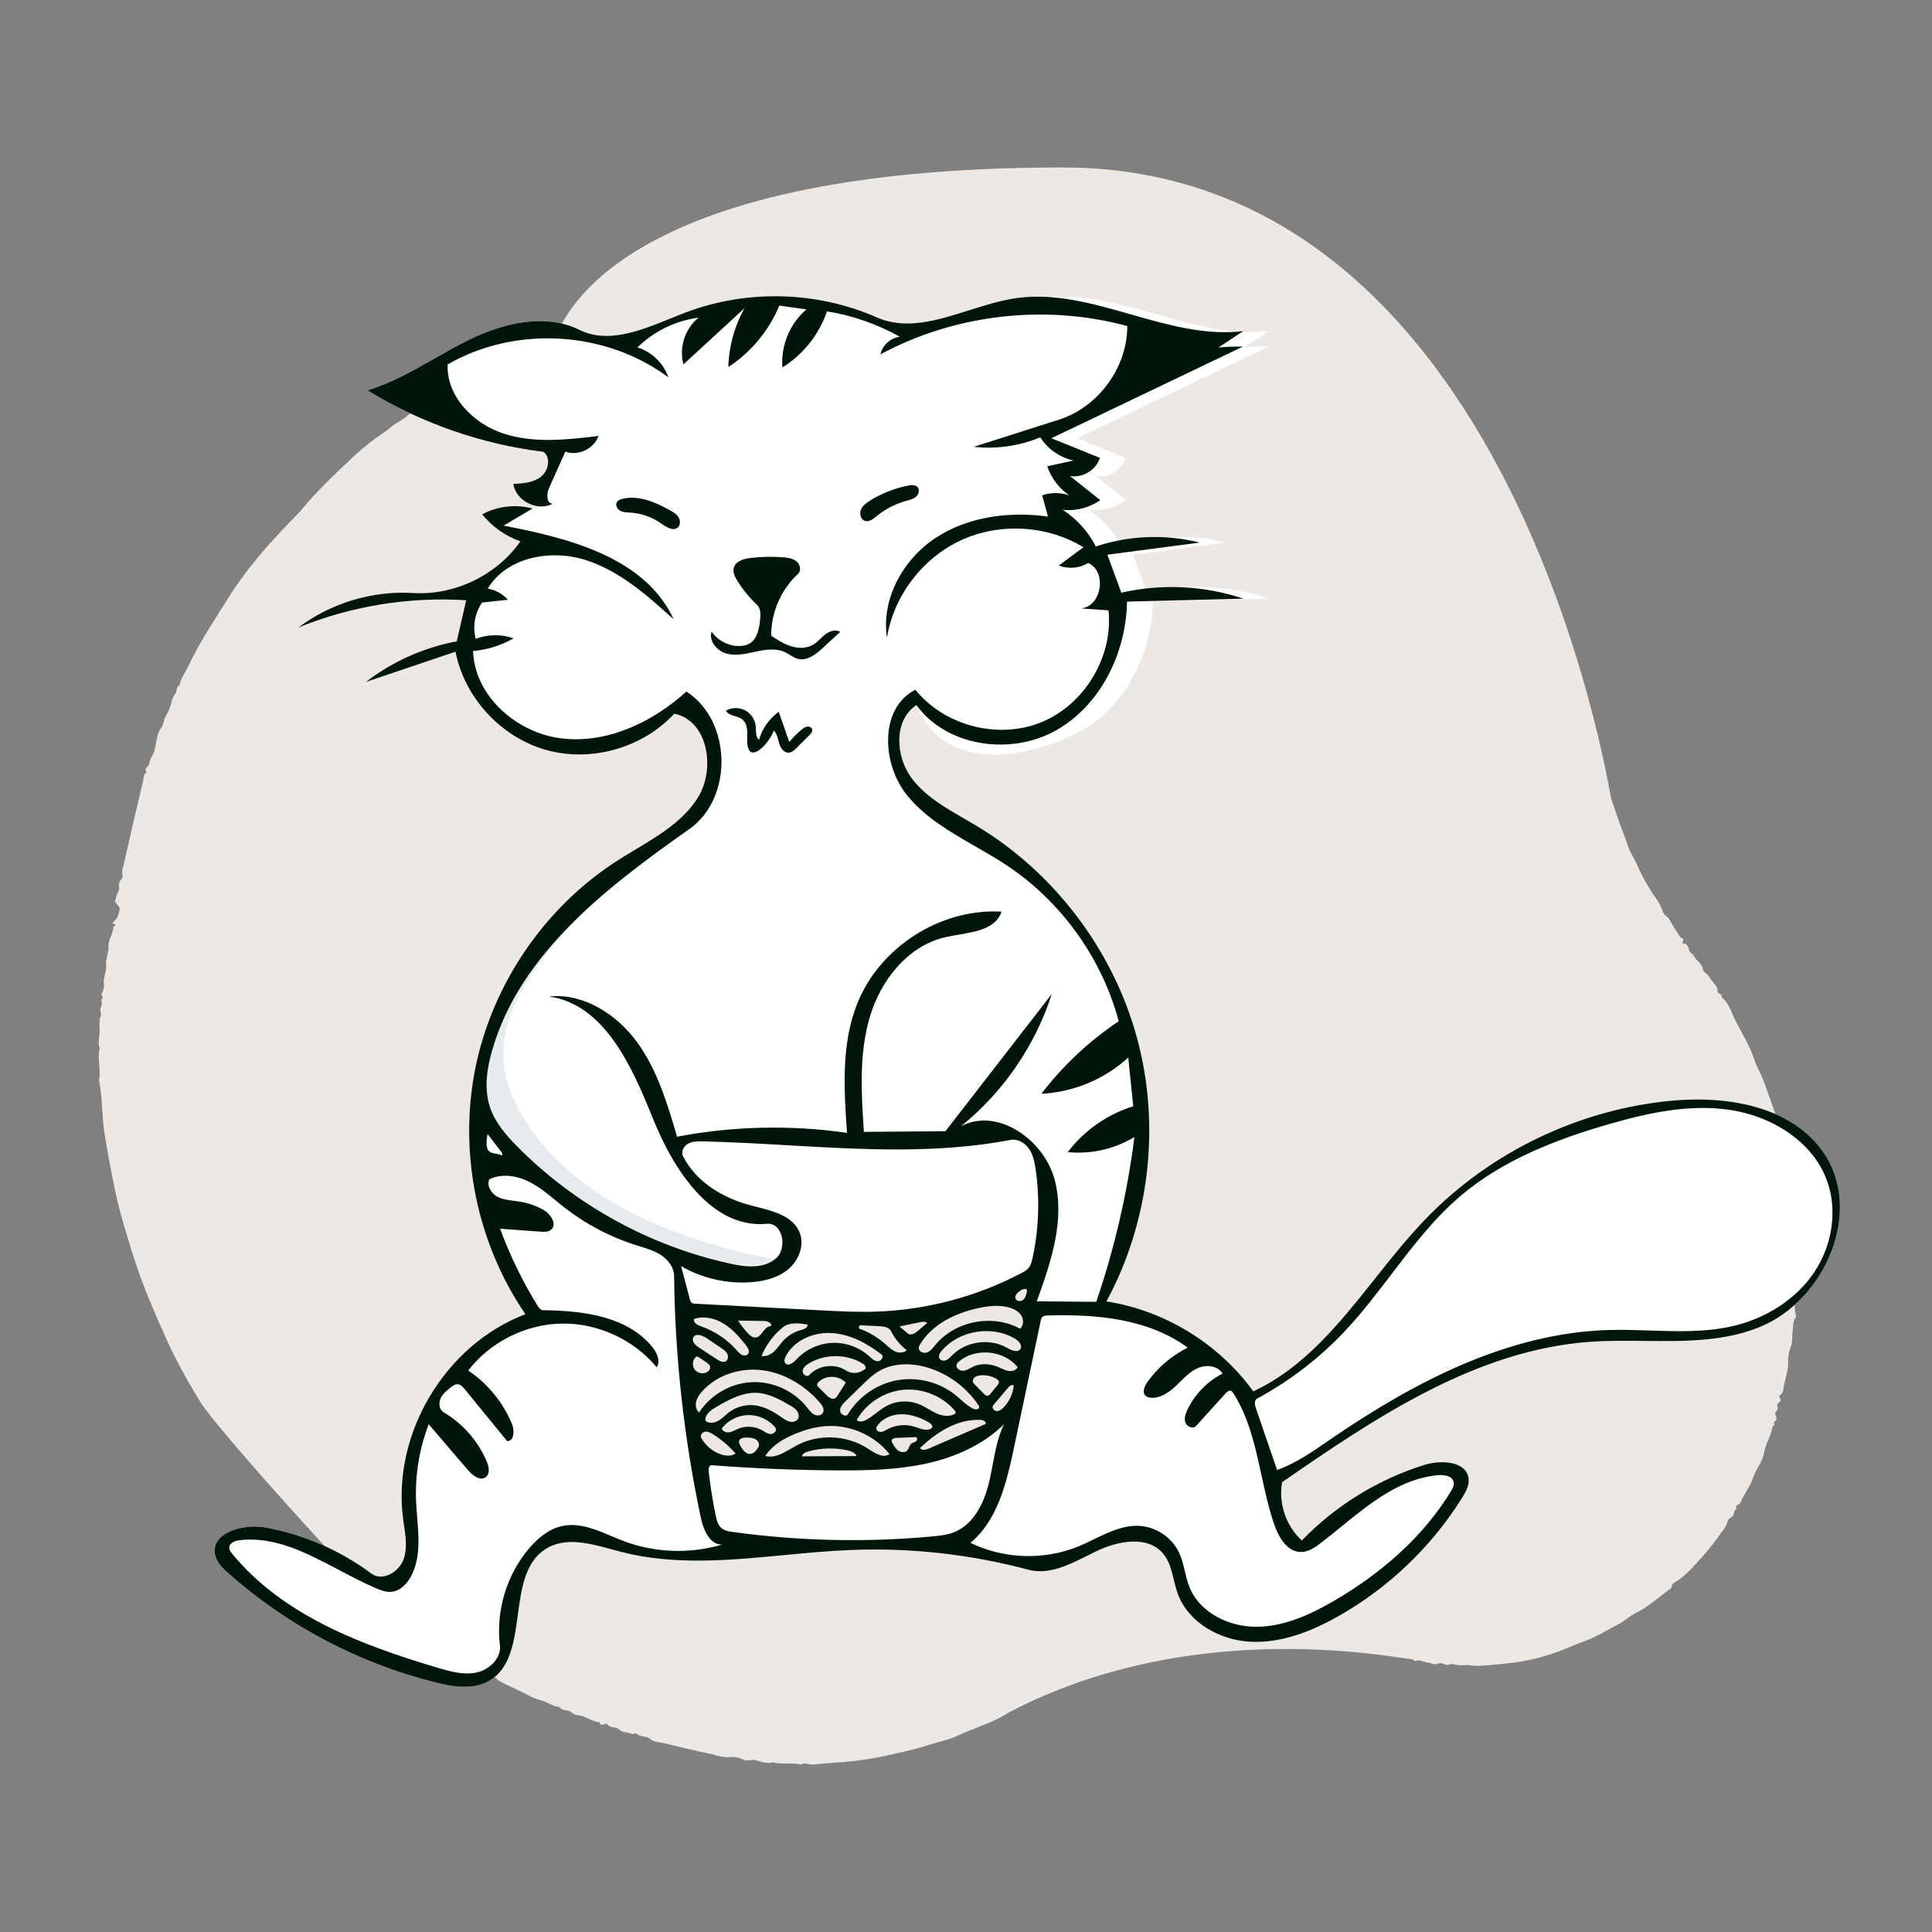 <svg width="274" height="274" viewBox="0 0 274 274" fill="none" xmlns="http://www.w3.org/2000/svg">
<rect x="0" y="0" width="274" height="274" fill="#808080" stroke="none"/>
<path fill-rule="evenodd" clip-rule="evenodd" d="M150.693 23.747C214.75 23.747 228.237 112.522 228.499 113.252C228.769 114.005 229.023 114.78 229.269 115.531C229.769 117.058 230.412 118.528 230.911 120.045C231.217 120.971 231.779 121.737 232.156 122.611C232.886 124.281 233.781 125.874 234.828 127.366C235.26 127.958 235.599 128.611 235.834 129.304C236 129.834 236.547 129.976 236.784 130.444C237.166 131.202 237.676 131.894 238.118 132.622C238.218 132.878 238.449 133.06 238.722 133.098L238.636 133.82C238.795 134.08 238.85 133.728 239.017 133.79C239.226 134.072 239.525 134.323 239.555 134.752C239.583 135.155 240.054 135.193 240.215 135.545C240.568 136.309 241.551 136.698 241.536 137.701C242.243 138.144 242.59 138.905 243.123 139.503C243.397 139.778 243.564 140.14 243.595 140.524L243.6 140.613C243.596 140.996 244.335 140.91 244.136 141.431C245.266 142.28 245.56 143.666 246.156 144.814C247.114 146.656 248.217 148.436 248.867 150.453C249.192 151.462 249.824 152.417 250.175 153.439C250.964 155.736 251.912 157.982 252.425 160.374C252.636 161.362 253.068 162.304 253.271 163.294L253.504 164.44C253.852 166.158 254.181 167.881 254.4 169.622C254.513 170.015 254.513 170.432 254.4 170.825C254.211 171.272 254.712 171.558 254.752 172.007C254.803 172.539 254.59 173.043 254.743 173.607C254.827 173.919 254.743 174.419 254.84 174.78C255.155 175.954 254.756 177.165 255.098 178.331C255.152 178.782 255.105 179.239 254.96 179.669C254.723 181.105 255.156 182.571 254.724 183.973C254.521 184.665 254.483 185.393 254.61 186.1L254.664 186.373C254.702 186.575 254.727 186.772 254.628 186.908C254.234 187.447 254.335 188.082 254.257 188.67L254.242 188.768C254.129 189.428 254.246 190.119 254.046 190.79C253.775 191.448 253.622 192.149 253.596 192.86C253.696 194.066 253.29 195.148 253.042 196.267C252.918 196.826 253.02 197.491 252.405 197.907C252.092 198.119 252.831 198.529 252.383 198.839L252.33 198.872C252.001 199.057 252.016 199.357 252.108 199.715C252.193 200.043 251.62 200.27 251.784 200.605C251.948 200.94 252.022 201.429 251.83 201.49C251.352 201.647 251.839 202.168 251.437 202.266C251.397 202.288 251.37 202.326 251.363 202.371C251.226 203.63 250.415 204.664 250.214 205.922C250.063 206.674 249.77 207.39 249.352 208.033C249.005 208.654 248.711 209.302 248.472 209.971C248.022 211.097 247.252 212.037 246.819 213.157C246.701 213.46 245.916 213.358 246.315 213.981C245.857 214.142 245.996 214.617 245.812 214.913C245.609 215.137 245.373 215.328 245.111 215.48C244.942 216.147 244.618 216.765 244.165 217.283C243.374 218.44 242.51 219.546 241.579 220.595L240.81 221.456C239.782 222.604 238.721 223.727 237.366 224.519C237.018 224.722 237.176 225.108 236.89 225.317C235.229 226.544 233.699 227.935 231.809 228.864C231.018 229.253 230.34 229.945 229.532 230.35C228 231.119 226.577 232.076 224.938 232.675L224.647 232.777C223.603 233.124 222.576 233.65 221.516 234.032C219.34 234.887 217.068 235.478 214.75 235.79L213.321 235.949C212.05 236.089 210.777 236.219 209.493 236.254C208.886 236.271 208.303 236.078 207.747 236.148C207.205 236.216 206.655 236.172 206.131 236.017C205.717 235.902 205.367 236.258 204.922 236.066C204.58 235.852 204.156 235.82 203.787 235.976L203.714 236.01C203.503 236.133 203.087 235.906 202.765 235.834C202.296 235.768 201.835 235.654 201.389 235.494C201.044 235.334 200.604 235.847 200.363 235.301C199.926 235.64 170.249 228.588 142.987 242.909C140.767 244.38 138.169 245.026 135.797 246.168C134.694 246.7 133.455 246.943 132.267 247.307L132.014 247.387C129.918 248.064 127.769 248.526 125.624 249.009C123.652 249.436 121.655 249.733 119.644 249.898C118.198 250.028 116.746 250.089 115.304 250.247C114.719 250.31 114.146 249.898 113.574 250.252C112.288 249.902 110.938 250.327 109.656 249.931C108.803 250.184 108.002 249.871 107.218 249.64C106.62 249.463 106.057 249.831 105.452 249.57C104.902 249.283 104.286 249.146 103.665 249.173C102.636 249.33 101.74 248.953 100.802 248.753C98.624 248.289 96.453 247.788 94.29 247.249C93.581 247.071 92.785 247.14 92.178 246.598C91.646 246.123 90.806 246.421 90.282 245.859C90.091 245.655 89.848 246.051 89.56 245.896C88.999 245.595 88.278 245.794 87.754 245.25C87.366 244.848 86.633 245.12 86.203 244.635L86.147 244.564C85.893 244.211 85.224 245.042 85.025 244.257C84.225 244.196 83.562 243.76 82.85 243.461C82.26 243.214 81.563 243.353 81.031 242.839C80.577 242.401 79.719 242.724 79.326 242.067C78.365 242.059 77.655 241.34 76.739 241.15C76.043 240.968 75.375 240.693 74.752 240.333C73.765 239.825 72.763 239.347 71.754 238.894C71.391 238.725 71.039 238.537 70.697 238.33C70.506 238.218 70.459 237.97 70.186 237.909C68.454 237.526 66.998 236.517 65.52 235.634C64.676 235.198 63.869 234.696 63.107 234.132L62.854 233.942C62.631 233.75 62.167 233.655 61.971 233.388C61.424 232.645 60.605 232.281 59.863 231.835L59.74 231.76C59.322 231.513 58.942 231.208 58.612 230.852C58.549 230.784 58.524 230.637 58.457 230.621C57.225 230.317 56.49 229.299 55.548 228.588C54.738 227.977 54.029 227.232 53.232 226.609L52.928 226.381C51.061 225.046 30.631 202.565 28.316 198.685L27.653 197.575C26.991 196.463 26.338 195.342 25.735 194.2L25.223 193.227C24.711 192.252 24.207 191.27 23.761 190.271L23.165 188.938C21.976 186.27 20.813 183.588 19.821 180.834C18.936 178.376 18.204 175.878 17.465 173.378C16.992 171.773 16.592 170.16 16.254 168.525C15.714 165.911 15.232 163.287 14.809 160.652C14.415 158.171 14.561 155.653 14.034 153.2C14.379 151.694 13.744 150.165 14.139 148.661C13.846 147.918 14.103 147.147 14.131 146.414C14.159 145.658 13.989 144.866 14.291 144.1C14.43 143.752 14.11 143.334 14.283 142.909C14.473 142.555 14.495 142.135 14.343 141.764C14.856 141.528 14.244 141.164 14.457 140.828C14.687 140.463 14.789 140.033 14.746 139.604C14.597 138.644 15.149 137.758 15.052 136.89C14.951 136.004 15.389 135.252 15.388 134.457L15.382 134.307C15.306 133.264 16.052 132.478 16.077 131.491C16.08 131.405 16.284 131.325 16.396 131.239C16.36 131.017 16.114 131.068 15.94 130.895C16.218 130.654 16.462 130.375 16.663 130.067C16.816 129.645 16.924 129.208 16.986 128.764L16.279 127.851C16.54 127.33 16.449 126.855 16.798 126.446C16.949 126.267 16.865 125.721 16.884 125.343C16.908 124.848 17.545 124.553 17.391 124.161C17.273 123.711 17.311 123.234 17.5 122.809C18.411 118.793 19.339 114.781 20.284 110.772C20.383 110.343 20.297 109.802 20.826 109.551C20.248 108.954 21.155 108.746 21.169 108.273C21.243 107.831 21.413 107.411 21.668 107.042C22.029 106.352 22.062 105.496 22.268 104.718C22.322 104.168 22.53 103.645 22.869 103.208C23.22 102.843 23.17 102.209 23.435 101.697C23.809 101.079 24.099 100.413 24.298 99.718C24.357 99.219 24.556 98.746 24.872 98.355C25.152 98.045 24.922 97.404 25.467 97.171C25.62 96.272 26.156 95.551 26.553 94.764L26.626 94.616C27.601 92.591 28.697 90.626 29.908 88.732C30.915 87.138 31.894 85.527 32.915 83.943C33.248 83.432 33.601 82.922 33.966 82.437C35.236 80.651 36.603 78.938 38.062 77.303C39.397 75.889 40.669 74.411 42.07 73.051C42.815 72.328 43.425 71.44 44.148 70.671C45.852 68.858 47.602 67.093 49.443 65.418C50.997 63.883 52.697 62.501 54.518 61.293C55.014 60.992 55.421 60.55 55.899 60.217C56.479 59.897 57.036 59.537 57.565 59.138C58.181 58.559 58.936 58.191 59.558 57.655C60.041 57.239 60.813 57.476 61.158 56.727C61.41 56.183 62.353 56.382 62.67 55.746C63.54 55.717 63.947 54.874 64.737 54.597L64.842 54.565C65.674 54.337 66.385 53.666 67.149 53.189C67.885 52.667 68.656 52.196 69.456 51.777C70.958 51.101 72.254 50.07 73.721 49.372C75.121 48.707 76.38 47.733 77.906 47.363C78.267 47.276 78.2 46.958 78.448 46.822C78.706 46.68 78.989 46.774 79.222 46.61C80.187 45.981 86.635 23.747 150.693 23.747Z" fill="#EDE8E3"/>
<path fill-rule="evenodd" clip-rule="evenodd" d="M78.435 71.404C76.292 72.613 73.155 71.071 72.803 68.636C74.17 68.563 75.631 68.456 76.711 67.616C77.791 66.776 78.17 64.916 77.087 64.079C68.27 62.996 59.693 60 52.119 55.358C57.29 53.8 61.74 50.513 66.598 48.151C71.456 45.789 77.331 44.393 82.175 46.781C86.933 49.126 92.409 46.135 97.373 44.267C106.005 41.021 115.903 41.293 124.343 45.009C130.501 47.721 140.936 43.32 147.588 42.31C158.455 40.662 169.062 48.278 179.974 46.959C178.803 47.733 177.633 48.507 176.462 49.281C177.615 49.175 178.774 49.133 179.931 49.153C170.876 53.486 161.821 57.819 152.766 62.153C155.06 63.08 157.353 64.008 159.647 64.936C159.108 66.665 157.175 67.832 155.394 67.505C156.827 68.646 158.26 69.786 159.693 70.927C158.164 72.013 156.227 72.513 154.363 72.301C156.349 73.583 157.987 75.397 159.062 77.502C163.792 75.926 168.974 75.732 173.809 76.95C169.44 77.523 165.072 78.095 160.704 78.668C161.364 80.464 162.023 82.26 162.683 84.056C168.39 82.75 174.454 83.047 180.006 84.904C174.501 85.044 168.996 85.184 163.49 85.325C163.362 92.629 159.726 100.077 153.341 103.626C146.956 107.176 134.198 110.332 129.972 99.997C126.737 102.12 126.966 107.224 129.272 110.332C131.579 113.439 135.244 115.159 138.558 117.156C149.568 123.791 157.872 134.779 161.249 147.182C164.627 159.585 163.041 173.266 156.916 184.567C165.174 185.851 172.847 190.55 177.744 197.323C188.288 192.416 194.128 181.222 202.204 172.854C211.392 163.336 224.075 157.269 237.251 156.089C245.047 155.391 253.938 156.894 258.485 163.265C264.396 171.545 258.946 184.42 249.511 188.227C242.032 191.244 233.597 189.726 225.552 190.296C209.376 191.443 195.174 200.982 181.835 210.205C181.291 213.191 182.383 216.425 184.626 218.47C189.397 213.538 195.416 209.822 201.963 207.767C204.383 207.007 208.011 207.205 208.279 209.727C208.381 210.682 207.879 211.587 207.371 212.402C203.006 219.399 196.851 225.27 189.655 229.3C185.857 231.427 181.613 233.076 177.266 232.832C172.92 232.589 168.493 230.08 167.017 225.985C166.333 224.087 166.259 221.89 164.963 220.344C162.772 217.728 158.561 218.511 155.489 219.997C152.416 221.483 149.141 223.504 145.844 222.622C137.602 220.418 129.025 219.472 120.501 219.829C109.645 220.284 98.584 222.811 88.066 220.085C84.553 219.174 80.621 217.737 77.508 219.605C71.374 223.284 75.512 235.064 69.219 238.465C66.99 239.669 64.258 239.225 61.799 238.615C50.932 235.917 40.739 230.546 32.37 223.108C31.563 222.391 30.732 221.585 30.506 220.53C29.828 217.365 34.5 216.049 37.683 216.635C43.09 217.63 48.262 219.884 52.672 223.168C54.218 224.319 56.57 222.976 57.225 221.163C57.88 219.35 57.429 217.354 57.174 215.444C55.559 203.378 63.129 190.692 74.515 186.383C67.622 176.323 65 163.434 67.417 151.481C69.834 139.528 77.256 128.67 87.516 122.078C91.615 119.445 96.324 117.291 98.936 113.179C101.549 109.067 100.402 102.168 95.624 101.22C91.121 106.097 83.798 108.159 77.412 106.349C71.027 104.539 65.875 98.941 64.601 92.427C60.363 93.859 56.125 95.29 51.887 96.721C55.648 93.822 60.103 91.829 64.772 90.956C65.22 89.015 65.668 87.073 66.116 85.132C58.029 84.61 49.828 85.941 42.321 88.994C46.941 85.516 52.818 83.75 58.589 84.103C64.459 84.463 70.426 81.591 73.806 76.779C71.691 76.035 69.79 74.693 68.382 72.948C70.539 71.777 73.152 71.474 75.52 72.119M119.921 198.725C119.536 199.1 119.122 199.545 119.149 200.081C119.176 200.618 119.981 201.018 120.259 200.558C121.774 198.048 124.41 196.243 127.298 195.737C130.187 195.232 133.279 196.034 135.557 197.881C136.352 198.525 137.061 199.295 137.969 199.766C138.296 199.935 138.856 199.94 138.869 199.572C138.874 199.451 138.805 199.341 138.737 199.241C137.101 196.83 134.655 194.979 131.89 194.06C129.466 193.255 126.657 193.204 124.489 194.555C123.702 195.045 123.031 195.697 122.366 196.344C121.551 197.138 120.736 197.932 119.921 198.725ZM108.167 194.338C105.029 193.923 101.65 194.976 99.56 197.354C99.192 197.773 98.857 198.244 98.73 198.788C98.604 199.331 98.723 199.96 99.144 200.326C100.76 197.815 103.633 196.158 106.616 196.018C109.599 195.877 112.615 197.255 114.461 199.603C114.75 199.97 115.025 200.372 115.435 200.596C115.844 200.82 116.44 200.792 116.69 200.397C116.988 199.925 116.627 199.322 116.26 198.902C114.175 196.521 111.305 194.753 108.167 194.338ZM130.302 191.125C130.254 191.656 130.954 191.986 131.458 191.812C131.962 191.638 132.296 191.174 132.633 190.762C135.439 187.331 140.78 186.297 144.663 188.434C145.173 188.004 145.202 187.179 144.861 186.606C144.52 186.033 143.898 185.681 143.263 185.478C141.887 185.039 140.394 185.189 138.979 185.475C135.629 186.153 132.246 187.741 130.485 190.669C130.4 190.811 130.317 190.961 130.302 191.125ZM117.134 202.257C115.757 202.352 114.41 202.717 113.121 203.21C111.34 203.892 109.586 204.885 108.544 206.481C110.073 206.914 111.539 205.774 112.935 205.016C116.068 203.316 120.132 203.492 123.107 205.456C124.04 206.073 125.239 206.869 126.149 206.218C124.02 203.549 120.54 202.02 117.134 202.257ZM122.789 201.396C123.833 200.852 124.668 199.968 125.704 199.408C127.13 198.636 128.907 198.547 130.403 199.172C131.216 199.512 131.935 200.043 132.736 200.409C133.537 200.776 134.49 200.966 135.288 200.593C135.377 200.552 135.468 200.497 135.506 200.407C135.566 200.26 135.458 200.102 135.354 199.982C133.569 197.945 130.772 196.841 128.077 197.11C125.381 197.379 122.858 199.014 121.511 201.364C121.792 201.734 122.377 201.611 122.789 201.396ZM101.878 201.493C102.438 201.175 102.875 200.683 103.387 200.293C104.41 199.512 105.742 199.152 107.021 199.3C108.445 199.466 109.73 200.22 110.908 201.038C111.253 201.277 111.604 201.529 112.013 201.624C112.421 201.719 112.908 201.616 113.139 201.265C113.368 200.919 113.276 200.436 113.031 200.101C112.787 199.766 112.419 199.546 112.061 199.336C110.605 198.482 109.066 197.628 107.38 197.541C105.273 197.432 103.314 198.531 101.491 199.594C100.752 200.025 99.903 200.679 100.06 201.52C100.566 201.918 101.319 201.811 101.878 201.493ZM111.369 193.324C111.75 193.816 112.495 193.288 112.915 192.83C114.209 191.416 116.074 190.541 117.988 190.449C119.902 190.357 121.842 191.049 123.265 192.333C123.624 192.656 124.003 193.039 124.486 193.052C124.969 193.065 125.405 192.39 125.021 192.096C122.97 190.52 120.582 189.231 118 189.061C115.418 188.891 112.636 190.049 111.44 192.344C111.28 192.652 111.157 193.05 111.369 193.324ZM134.198 192.892C134.539 192.748 134.788 192.455 135.049 192.193C137.036 190.194 140.401 189.747 142.84 191.159C143.45 191.511 144.368 191.901 144.722 191.292C145.018 190.784 144.491 190.193 143.989 189.888C140.708 187.899 136.031 188.656 133.547 191.58C133.293 191.878 133.051 192.286 133.224 192.636C133.389 192.967 133.857 193.036 134.198 192.892ZM136.011 193.08C135.871 193.198 135.73 193.33 135.671 193.504C135.505 193.99 136.095 194.444 136.607 194.404C137.118 194.363 137.553 194.034 138.017 193.815C139.149 193.282 140.509 193.409 141.658 193.905C142.113 194.101 142.553 194.355 143.043 194.428C143.532 194.502 144.103 194.34 144.326 193.898C142.379 191.484 138.391 191.092 136.011 193.08ZM105.229 192.154C105.519 192.29 105.916 192.264 106.103 192.003C106.357 191.649 106.085 191.165 105.815 190.822C104.901 189.661 103.918 188.517 102.662 187.738C101.406 186.958 99.825 186.583 98.426 187.061C98.284 187.578 98.927 187.928 99.433 188.105C101.381 188.784 103.149 189.973 104.514 191.52C104.726 191.761 104.938 192.018 105.229 192.154ZM122.446 193.451C120.147 191.984 117.009 191.959 114.686 193.387C114.282 193.635 113.867 193.984 113.836 194.457C113.804 194.93 114.446 195.369 114.765 195.018C116.048 193.603 118.393 193.31 119.986 194.364C120.767 194.882 121.89 194.812 122.601 194.2C122.937 194.165 122.731 193.632 122.446 193.451ZM139.172 201.385C135.905 201.164 132.865 203.086 130.494 205.345C130.666 205.744 131.255 205.638 131.654 205.465C134.355 204.296 137.055 203.128 139.756 201.959C139.959 201.69 139.508 201.408 139.172 201.385ZM108.079 202.84C108.481 203.068 108.874 203.377 109.336 203.378C109.798 203.378 110.256 202.822 109.963 202.465C109.04 201.34 107.59 200.668 106.136 200.69C104.681 200.712 103.253 201.429 102.365 202.581C102.474 203 102.987 203.193 103.415 203.13C103.844 203.068 104.221 202.827 104.618 202.655C105.717 202.178 107.037 202.249 108.079 202.84ZM124.279 202.533C124.243 202.855 124.607 203.101 124.931 203.083C125.254 203.065 125.538 202.876 125.821 202.72C127.011 202.064 128.477 201.93 129.766 202.358C130.593 202.633 131.624 203.081 132.22 202.447C132.272 202.084 131.909 201.811 131.586 201.639C130.427 201.023 129.152 200.558 127.84 200.57C126.528 200.582 125.175 201.133 124.426 202.21C124.358 202.308 124.293 202.414 124.279 202.533ZM121.841 188.417C123.191 188.9 124.449 189.641 125.527 190.588C125.971 190.979 126.396 191.411 126.935 191.654C127.474 191.898 128.174 191.904 128.595 191.49C127.662 190.774 126.895 189.842 126.373 188.789C126.091 188.221 125.34 188.117 124.707 188.086C123.782 188.041 122.857 187.996 121.933 187.951C121.835 188.082 121.8 188.258 121.841 188.417ZM109.778 191.664C110.255 191.218 110.607 190.656 111.049 190.174C111.733 189.427 112.634 188.88 113.613 188.619C114.035 188.507 114.591 188.29 114.527 187.858C113.33 187.65 111.965 187.482 111.021 188.247C109.7 189.318 108.652 190.724 108.003 192.296C108.641 192.437 109.3 192.11 109.778 191.664ZM99.141 191.123C99.998 191.682 100.856 192.24 101.714 192.799C102.077 193.036 102.54 193.278 102.917 193.063C103.266 192.865 103.32 192.352 103.137 191.994C102.955 191.635 102.608 191.396 102.274 191.171C101.576 190.701 100.878 190.231 100.18 189.761C99.595 189.367 98.643 189.053 98.325 189.682C98.05 190.224 98.632 190.791 99.141 191.123ZM117.197 197.84C117.525 198.165 117.985 198.517 118.401 198.318C118.592 198.227 118.714 198.04 118.827 197.861C119.198 197.274 119.57 196.686 119.942 196.099C118.969 195.016 117.058 194.987 116.052 196.04C115.975 196.121 115.9 196.213 115.886 196.324C115.864 196.5 116 196.652 116.126 196.777C116.483 197.131 116.84 197.485 117.197 197.84ZM102.19 206.242C102.888 206.486 103.711 206.559 104.326 206.149C103.4 205.084 102.315 204.158 101.117 203.411C100.778 203.199 100.395 202.994 99.998 203.05C99.602 203.107 99.251 203.558 99.443 203.909C100.032 204.987 101.031 205.835 102.19 206.242ZM140.452 197.682C140.782 197.284 141.112 196.885 141.441 196.487C141.555 196.35 141.675 196.195 141.667 196.017C141.658 195.791 141.452 195.629 141.255 195.518C140.57 195.133 139.761 194.972 138.981 195.066C138.683 195.102 138.372 195.183 138.162 195.398C137.952 195.613 137.892 195.996 138.103 196.209C138.581 196.694 139.06 197.179 139.538 197.664C139.695 197.822 139.893 197.994 140.11 197.947C140.254 197.915 140.359 197.795 140.452 197.682ZM106.062 189.078C106.357 189.396 106.729 189.722 107.162 189.686C108.09 189.61 108.389 188.008 109.316 188.096C109.565 187.685 108.886 187.357 108.406 187.349C107.164 187.33 105.922 187.31 104.68 187.29C105.085 187.926 105.548 188.526 106.062 189.078ZM113.733 206.536C116.316 206.525 118.9 206.513 121.484 206.502C121.257 205.991 120.651 205.784 120.104 205.671C118.311 205.299 116.431 205.356 114.664 205.835C114.268 205.942 113.817 206.134 113.733 206.536ZM129.686 203.817C128.831 203.856 127.976 203.894 127.121 203.933C126.845 203.945 126.491 204.025 126.457 204.3C126.442 204.422 126.503 204.54 126.563 204.648C126.789 205.058 127.029 205.485 127.42 205.744C127.811 206.002 128.399 206.027 128.703 205.671C128.936 205.398 128.955 204.971 129.233 204.744C129.412 204.597 129.66 204.568 129.858 204.448C130.056 204.328 130.182 204.017 129.999 203.876C129.913 203.81 129.794 203.812 129.686 203.817ZM107.551 205.247C107.779 204.891 107.563 204.386 107.207 204.157C106.851 203.928 106.407 203.9 105.984 203.879C105.517 203.856 104.902 203.942 104.818 204.402C104.778 204.621 104.89 204.836 104.998 205.031C105.315 205.603 105.781 206.259 106.432 206.194C106.936 206.144 107.277 205.674 107.551 205.247ZM141.32 200.12C141.704 200.152 142.048 199.892 142.317 199.617C143.138 198.777 143.66 197.652 143.77 196.483C143.499 196.309 143.167 196.578 142.958 196.824C142.259 197.651 141.56 198.478 140.861 199.304C140.613 199.598 140.937 200.089 141.32 200.12ZM98.558 194.265C98.948 194.752 99.699 194.905 100.249 194.608C100.53 194.456 100.768 194.155 100.712 193.84C100.662 193.559 100.407 193.37 100.171 193.209C99.832 192.977 99.492 192.746 99.152 192.514C99.048 192.443 98.928 192.369 98.805 192.394C98.721 192.412 98.652 192.474 98.595 192.539C98.185 193.01 98.168 193.777 98.558 194.265ZM128.748 189.116C129.156 189.458 129.761 189.104 130.166 188.758C130.606 188.382 131.046 188.007 131.485 187.631C131.236 187.393 130.839 187.447 130.502 187.517C129.523 187.719 128.544 187.921 127.566 188.124C127.96 188.454 128.354 188.785 128.748 189.116ZM144.118 184.314C144.364 184.621 144.883 184.555 145.165 184.281C145.448 184.007 145.552 183.602 145.633 183.217C145.653 183.124 145.671 183.024 145.632 182.938C145.533 182.719 145.208 182.785 144.99 182.886C144.403 183.16 143.712 183.81 144.118 184.314Z" fill="white"/>
<path fill-rule="evenodd" clip-rule="evenodd" d="M67.417 151.481C69.834 139.528 78.097 129.522 88.357 122.931C83.169 130.042 67.25 141.703 72.367 154.695C80.546 175.463 112.363 178.729 111.256 178.955C92.438 182.792 65.618 160.381 67.417 151.481Z" fill="#E7EAEE"/>
<path fill-rule="evenodd" clip-rule="evenodd" d="M127.612 47.754C126.303 47.913 125.149 48.962 124.867 50.25C135.464 44.552 148.264 43.087 159.875 46.243C159.885 52.099 155.777 57.731 150.199 59.51L138.105 63.369C141.295 63.722 144.573 63.255 147.537 62.022C148.59 63.682 150.325 64.894 152.246 65.311L148.528 66.127C149.076 67.797 150.195 69.274 151.655 70.253C150.416 69.829 149.038 69.824 147.797 70.241L148.629 73.263C143.147 72.503 137.29 73.249 132.673 76.301C128.056 79.352 124.956 84.961 125.788 90.432C126.761 84.483 130.838 79.132 136.314 76.612C141.79 74.093 148.506 74.48 153.657 77.612L150.163 80.2C151.505 80.733 153.095 80.597 154.326 79.843C157.015 81.032 156.271 85.953 153.35 86.293L157.213 86.562C157.883 93.132 153.825 99.907 147.716 102.416C141.608 104.926 133.959 102.96 129.817 97.817C124.675 100.443 125.035 108.401 128.7 112.862C131.258 115.977 134.781 118 138.309 120.027C139.836 120.903 141.363 121.78 142.814 122.747C150.52 127.88 156.265 135.885 158.662 144.83C154.477 147.632 150.754 151.123 147.689 155.12C152.223 154.908 156.664 153.058 160.008 149.988L160.722 156.895C157.051 158.026 153.752 160.333 151.432 163.394C154.704 163.728 158.078 162.963 160.886 161.253C159.88 169.2 158.064 177.044 155.476 184.626L147.038 184.556C149.04 179.024 151.068 173.072 149.593 167.377C148.118 161.681 141.503 156.98 136.297 159.719C142.285 154.893 146.819 148.286 149.17 140.962L134.09 160.427L122.519 160.525C122.155 155.073 121.805 149.485 123.355 144.245C124.905 139.005 128.774 134.1 134.106 132.905C134.685 132.776 135.301 132.67 135.925 132.563C138.531 132.117 141.279 131.646 142.044 129.291C133.4 128.788 124.736 134.321 121.557 142.375C119.291 148.113 119.691 154.51 120.125 160.664C112.134 159.512 103.952 159.697 96.022 161.21C94.645 156.517 93.217 151.719 90.329 147.772C87.442 143.825 82.754 140.832 77.887 141.319C85.724 142.484 89.606 151.192 92.561 158.543C95.516 165.895 100.881 174.291 108.771 173.564C111.017 173.357 111.733 177.048 110.011 178.506C108.289 179.964 105.73 179.686 103.526 179.204C92.171 176.719 81.57 170.888 73.391 162.63C71.798 161.022 70.258 159.263 69.522 157.123C68.615 154.482 69.037 151.566 69.818 148.885C73.806 135.189 86.081 125.805 97.745 117.594C104.021 113.176 103.796 102.229 97.344 98.073C92.568 102.413 86.2 105.448 79.786 104.74C73.371 104.032 67.301 98.78 67.094 92.33C69.108 92.152 71.083 91.534 72.839 90.53C71.115 89.918 69.173 89.944 67.466 90.603C67.002 88.864 67.341 86.929 68.368 85.451L72.025 85.061C71.29 84.229 70.265 83.66 69.17 83.475C71.81 79.077 77.936 77.874 82.845 79.36C87.754 80.846 91.73 84.387 95.533 87.828C91.567 79.132 80.812 76.329 71.422 74.547L75.52 72.119C73.152 71.474 70.539 71.777 68.382 72.948C69.79 74.693 71.691 76.035 73.806 76.779C70.426 81.591 64.459 84.463 58.589 84.103C52.818 83.75 46.941 85.516 42.321 88.994C49.828 85.941 58.029 84.61 66.116 85.132L64.772 90.956C60.103 91.829 55.648 93.822 51.887 96.721L64.601 92.427C65.875 98.941 71.027 104.539 77.412 106.349C83.798 108.159 91.121 106.097 95.624 101.22C100.402 102.168 101.549 109.067 98.936 113.179C96.868 116.435 93.485 118.464 90.131 120.474L90.131 120.474L90.13 120.475L90.13 120.475C89.249 121.003 88.369 121.53 87.516 122.078C77.256 128.67 69.834 139.528 67.417 151.481C65 163.434 67.622 176.323 74.515 186.383C63.129 190.692 55.559 203.378 57.174 215.444C57.211 215.72 57.252 215.998 57.293 216.277L57.293 216.277L57.293 216.277L57.293 216.278C57.537 217.928 57.785 219.613 57.225 221.163C56.57 222.976 54.218 224.319 52.672 223.168C48.262 219.884 43.09 217.63 37.683 216.635C34.5 216.049 29.828 217.365 30.506 220.53C30.732 221.585 31.563 222.391 32.37 223.108C40.739 230.546 50.932 235.917 61.799 238.615C64.258 239.225 66.99 239.669 69.219 238.465C72.392 236.75 72.913 232.904 73.437 229.041C73.951 225.243 74.468 221.429 77.508 219.605C80.254 217.957 83.638 218.881 86.809 219.747L86.811 219.748C87.234 219.863 87.653 219.977 88.066 220.085C95.607 222.039 103.427 221.293 111.251 220.547C114.339 220.252 117.428 219.958 120.501 219.829C129.025 219.472 137.602 220.418 145.844 222.622C148.715 223.39 151.569 221.957 154.287 220.593C154.691 220.391 155.091 220.19 155.489 219.997C158.561 218.511 162.772 217.728 164.963 220.344C165.83 221.379 166.15 222.704 166.472 224.036L166.472 224.037C166.631 224.696 166.791 225.357 167.017 225.985C168.493 230.08 172.92 232.589 177.266 232.832C181.613 233.076 185.857 231.427 189.655 229.3C196.851 225.27 203.006 219.399 207.371 212.402C207.879 211.587 208.381 210.682 208.279 209.727C208.011 207.205 204.383 207.007 201.963 207.767C195.416 209.822 189.397 213.538 184.626 218.47C182.383 216.425 181.291 213.191 181.835 210.205C195.174 200.982 209.376 191.443 225.552 190.296C228.089 190.117 230.664 190.145 233.235 190.172H233.236C238.821 190.233 244.391 190.293 249.511 188.227C258.946 184.42 264.396 171.545 258.485 163.265C253.938 156.894 245.047 155.391 237.251 156.089C224.075 157.269 211.392 163.336 202.204 172.854C199.652 175.499 197.322 178.426 194.997 181.348L194.997 181.348C189.966 187.67 184.955 193.967 177.744 197.323C172.847 190.55 165.174 185.851 156.916 184.567C163.041 173.266 164.627 159.585 161.249 147.182C157.872 134.779 149.568 123.791 138.558 117.156C137.96 116.795 137.35 116.444 136.739 116.092L136.738 116.091L136.738 116.091L136.737 116.091L136.737 116.09L136.736 116.09L136.736 116.09L136.735 116.09L136.735 116.089L136.734 116.089L136.734 116.089C133.962 114.491 131.162 112.876 129.272 110.332C126.966 107.224 126.737 102.12 129.972 99.997C134.274 105.901 143.303 107.176 149.688 103.626C156.072 100.077 159.708 92.629 159.837 85.325L176.353 84.904C170.801 83.047 164.736 82.75 159.03 84.056L157.051 78.668L170.155 76.95C165.321 75.732 160.139 75.926 155.409 77.502C154.334 75.397 152.695 73.583 150.71 72.301C152.574 72.513 154.51 72.013 156.04 70.927L151.741 67.505C153.522 67.832 155.455 66.665 155.994 64.936L149.112 62.153L176.278 49.153C175.12 49.133 173.962 49.175 172.809 49.281L176.32 46.959C170.959 47.607 165.671 46.097 160.389 44.59C154.922 43.03 149.462 41.472 143.935 42.31C141.764 42.64 139.579 43.331 137.406 44.017C132.922 45.435 128.491 46.836 124.343 45.009C115.903 41.293 106.005 41.021 97.373 44.267C96.61 44.555 95.834 44.868 95.051 45.185L95.051 45.185C90.742 46.928 86.201 48.765 82.175 46.781C77.331 44.393 71.456 45.789 66.598 48.151C64.893 48.98 63.238 49.923 61.584 50.866L61.584 50.866L61.584 50.866C58.527 52.608 55.475 54.347 52.119 55.358C59.693 60 68.27 62.996 77.087 64.079C78.17 64.916 77.791 66.776 76.711 67.616C75.631 68.456 74.17 68.563 72.803 68.636C73.155 71.071 76.292 72.613 78.435 71.404C77.535 71.571 77.468 70.109 77.842 69.272L80.176 64.056C81.989 64.721 84.245 63.653 84.88 61.829C80.39 62.369 75.732 62.895 71.431 61.498C67.13 60.102 63.287 56.205 63.489 51.688C73.067 46.138 85.924 46.89 94.79 53.517C94.106 51.519 92.423 49.891 90.404 49.273C92.735 46.978 95.831 45.471 99.076 45.052C97.148 46.578 96.265 49.305 96.932 51.671L105.588 43.709C104.168 46.255 103.373 49.146 103.291 52.06C106.501 49.962 109.059 46.88 110.529 43.338L114.38 43.878C112.023 45.87 110.709 49.035 110.964 52.111C113.898 50.287 116.173 47.426 117.289 44.156C120.905 44.74 124.416 45.964 127.612 47.754ZM233.983 188.697C232.047 188.633 230.109 188.569 228.183 188.623C213.847 189.03 200.519 196.013 188.691 204.123C188.525 204.237 188.359 204.351 188.193 204.465C185.949 206.009 183.682 207.568 181.119 208.479L178.109 199.706C177.948 199.235 177.848 198.588 178.286 198.351C182.889 195.862 187.092 192.636 190.686 188.832C193.079 186.299 195.201 183.516 197.321 180.736L197.322 180.736L197.322 180.735L197.322 180.735L197.323 180.735L197.323 180.734L197.323 180.734L197.323 180.734L197.324 180.733L197.324 180.733L197.324 180.733L197.324 180.732L197.325 180.732L197.325 180.732L197.325 180.731C200.329 176.792 203.328 172.86 207.084 169.655C213.081 164.537 220.631 161.607 228.207 159.422C233.813 157.805 239.688 156.537 245.455 157.425C251.222 158.313 256.9 161.755 259.014 167.193C260.694 171.512 259.872 176.607 257.284 180.452C254.697 184.296 250.495 186.913 245.993 188.01C242.077 188.965 238.033 188.831 233.983 188.697ZM69.034 207.282C69.337 208.003 69.528 208.965 68.923 209.461C68.143 210.099 67.037 209.276 66.382 208.511L60.8 201.988C59.464 205.462 58.851 209.212 59.011 212.931C59.044 213.677 59.104 214.435 59.165 215.195C59.399 218.1 59.635 221.043 58.29 223.562C57.7 224.667 56.696 225.681 55.446 225.762C54.737 225.808 54.047 225.549 53.393 225.272C51.601 224.515 49.835 223.583 48.07 222.652C43.525 220.255 38.984 217.859 34.008 218.431C33.328 218.509 32.482 218.844 32.509 219.528C32.521 219.834 32.72 220.097 32.914 220.334C40.089 229.096 51.309 233.345 62.169 236.553C63.946 237.078 65.818 237.589 67.626 237.19C69.435 236.792 71.114 235.161 70.896 233.322C70.318 228.456 71.843 223.376 75.005 219.632C76.267 218.138 77.863 216.808 79.778 216.41C82.131 215.921 84.43 216.89 86.695 217.845C87.277 218.09 87.856 218.335 88.434 218.553C92.86 220.226 97.836 220.409 102.373 219.064C100.599 219.041 99.747 216.914 99.38 215.179C96.998 203.935 95.731 192.455 95.605 180.962C95.591 179.713 94.715 178.608 93.658 177.942C92.763 177.378 91.742 177.064 90.728 176.752L90.727 176.752L90.726 176.751C90.542 176.695 90.359 176.639 90.176 176.581C86.481 175.41 82.999 173.57 79.95 171.176C79.566 170.874 79.187 170.563 78.809 170.252C77.642 169.293 76.474 168.333 75.134 167.646C73.36 166.736 71.164 166.364 69.386 167.267C68.99 168.212 69.707 169.31 70.625 169.767C71.32 170.112 72.098 170.206 72.875 170.3L72.876 170.3C73.125 170.33 73.373 170.36 73.619 170.398C74.787 170.579 75.925 170.96 76.968 171.518C78.063 172.105 79.1 173.653 78.124 174.422C77.724 174.737 77.163 174.715 76.654 174.678L70.923 174.257C72.32 178.058 74.101 181.719 76.231 185.164C76.422 185.473 76.677 185.817 77.041 185.82C82.657 185.871 88.928 186.657 92.486 191.001C93.161 191.825 93.714 193.015 93.136 193.908C89.874 189.97 84.771 187.624 79.658 187.712C74.544 187.8 69.526 190.321 66.401 194.37C69.159 196.216 71.351 198.894 72.615 201.962C72.996 202.889 72.926 204.404 71.924 204.383L65.907 197.016C65.638 196.687 65.315 196.33 64.89 196.317C64.55 196.306 64.249 196.524 63.979 196.732C63.394 197.182 62.786 197.659 62.481 198.331C62.175 199.002 62.289 199.927 62.925 200.301C65.638 201.894 67.815 204.382 69.034 207.282ZM137.632 218.811C141.496 215.588 142.756 210.28 143.794 205.357L147.596 187.314C147.637 187.121 147.684 186.917 147.822 186.777C148.005 186.592 148.292 186.572 148.552 186.564C155.483 186.355 162.862 187.015 168.445 191.128C166.167 192.258 164.176 193.96 162.706 196.034C162.294 196.616 161.949 197.492 162.48 197.968C162.679 198.147 162.956 198.21 163.223 198.229C164.554 198.324 165.769 197.493 166.742 196.579C166.952 196.382 167.157 196.179 167.364 195.975L167.364 195.975C168.113 195.233 168.867 194.488 169.818 194.052C171.031 193.497 172.716 193.653 173.386 194.807C171.222 195.909 169.44 197.742 168.399 199.935C168.128 200.507 167.904 201.167 168.123 201.759C168.343 202.352 169.206 202.7 169.631 202.231L173.811 197.617C174.013 197.394 174.293 197.149 174.576 197.252C174.729 197.308 174.829 197.452 174.916 197.589C177.131 201.065 178.012 205.113 178.896 209.177C179.414 211.557 179.933 213.943 180.722 216.224C181.354 218.052 182.575 220.105 184.509 220.106C185.577 220.107 186.523 219.449 187.369 218.796C188.273 218.098 189.173 217.366 190.077 216.63C194.327 213.171 198.675 209.633 204.028 209.21C204.872 209.143 205.955 209.329 206.153 210.152C206.268 210.63 206.01 211.111 205.754 211.531C201.775 218.044 195.806 223.179 189.213 227.023C185.837 228.992 182.135 230.682 178.227 230.712C174.32 230.742 170.182 228.744 168.706 225.126C168.404 224.388 168.22 223.609 168.036 222.831C167.823 221.931 167.61 221.031 167.217 220.197C166.204 218.048 163.958 216.536 161.586 216.404C159.327 216.279 157.25 217.285 155.177 218.289C154.449 218.642 153.721 218.994 152.987 219.297C148.109 221.309 142.373 221.128 137.632 218.811ZM111.839 179.969C110.384 181.21 108.428 181.705 106.521 181.845C103.085 182.097 99.579 181.293 96.597 179.569L97.827 184.226C97.88 184.427 97.944 184.643 98.11 184.767C98.255 184.874 98.447 184.888 98.627 184.897L116.308 185.826C118.885 185.962 121.466 186.097 124.046 186.023C131.283 185.814 138.467 183.924 144.87 180.546C145.239 180.351 145.616 180.143 145.882 179.821C146.199 179.438 146.324 178.935 146.43 178.448C147.327 174.335 147.482 170.06 146.886 165.892C146.739 164.869 146.535 163.819 145.96 162.96C145.384 162.1 144.349 161.472 143.333 161.666C132.928 163.647 122.306 163.035 111.685 162.423C107.682 162.192 103.679 161.962 99.688 161.87C98.975 161.854 98.226 161.85 97.6 162.191C96.974 162.532 96.543 163.341 96.865 163.977C98.685 167.578 102.445 169.876 106.344 170.912C106.624 170.987 106.911 171.06 107.201 171.133C109.723 171.775 112.5 172.481 113.416 174.829C114.111 176.61 113.293 178.727 111.839 179.969ZM140.206 210.485C139.493 213.317 137.994 216.255 135.273 217.317C134.322 217.689 133.291 217.799 132.274 217.894C122.842 218.772 113.31 218.56 103.926 217.265C103.367 217.188 102.778 217.094 102.343 216.736C101.813 216.299 101.633 215.577 101.494 214.904C101.068 212.842 100.738 210.76 100.505 208.668C100.464 208.297 100.566 207.768 100.938 207.797C106.943 208.264 112.964 208.51 118.987 208.533C123.141 208.549 127.329 208.455 131.386 207.562C135.444 206.67 139.4 204.926 142.366 202.017C141.523 203.788 141.16 205.723 140.796 207.66C140.618 208.607 140.441 209.555 140.206 210.485ZM119.921 198.725C119.536 199.1 119.122 199.545 119.149 200.081C119.176 200.618 119.981 201.018 120.259 200.558C121.774 198.048 124.41 196.243 127.298 195.737C130.187 195.232 133.279 196.034 135.557 197.881C135.794 198.072 136.023 198.275 136.252 198.478L136.252 198.478C136.792 198.957 137.332 199.435 137.969 199.766C138.296 199.935 138.856 199.94 138.869 199.572C138.874 199.451 138.805 199.341 138.737 199.241C137.101 196.83 134.655 194.979 131.89 194.06C129.466 193.255 126.657 193.204 124.489 194.555C123.702 195.045 123.031 195.697 122.366 196.344L119.921 198.725ZM99.56 197.354C101.65 194.976 105.029 193.923 108.167 194.338C111.305 194.753 114.175 196.521 116.26 198.902C116.627 199.322 116.988 199.925 116.69 200.397C116.44 200.792 115.844 200.82 115.435 200.596C115.077 200.4 114.822 200.07 114.571 199.745L114.506 199.661L114.461 199.603C112.615 197.255 109.599 195.877 106.616 196.018C103.633 196.158 100.76 197.815 99.144 200.326C98.723 199.96 98.604 199.331 98.73 198.788C98.857 198.244 99.192 197.773 99.56 197.354ZM130.302 191.125C130.254 191.656 130.954 191.986 131.458 191.812C131.912 191.656 132.227 191.264 132.532 190.887L132.534 190.884C132.567 190.843 132.6 190.802 132.633 190.762C135.439 187.331 140.78 186.297 144.663 188.434C145.173 188.004 145.202 187.179 144.861 186.606C144.52 186.033 143.898 185.681 143.263 185.478C141.887 185.039 140.394 185.189 138.979 185.475C135.629 186.153 132.246 187.741 130.485 190.669C130.4 190.811 130.317 190.961 130.302 191.125ZM113.121 203.21C114.41 202.717 115.757 202.352 117.134 202.257C120.54 202.02 124.02 203.549 126.149 206.218C125.242 206.867 124.048 206.078 123.116 205.462L123.107 205.456C120.132 203.492 116.068 203.316 112.935 205.016C112.691 205.149 112.444 205.293 112.195 205.439C111.023 206.125 109.805 206.839 108.544 206.481C109.586 204.885 111.34 203.892 113.121 203.21ZM122.789 201.396C123.323 201.118 123.803 200.75 124.282 200.383C124.74 200.032 125.198 199.682 125.704 199.408C127.13 198.636 128.907 198.547 130.403 199.172C130.84 199.355 131.25 199.592 131.66 199.83L131.66 199.83C132.013 200.035 132.366 200.24 132.736 200.409C133.537 200.776 134.49 200.966 135.288 200.593C135.377 200.552 135.468 200.497 135.506 200.407C135.566 200.26 135.458 200.102 135.354 199.982C133.569 197.945 130.772 196.841 128.077 197.11C125.381 197.379 122.858 199.014 121.511 201.364C121.792 201.734 122.377 201.611 122.789 201.396ZM102.837 200.756C102.533 201.025 102.23 201.293 101.878 201.493C101.319 201.811 100.566 201.918 100.06 201.52C99.903 200.679 100.752 200.025 101.491 199.594C103.314 198.531 105.273 197.432 107.38 197.541C109.066 197.628 110.605 198.482 112.061 199.336C112.419 199.546 112.787 199.766 113.031 200.101C113.276 200.436 113.368 200.919 113.139 201.265C112.908 201.616 112.421 201.719 112.013 201.624C111.619 201.532 111.279 201.295 110.947 201.065L110.908 201.038C109.73 200.22 108.445 199.466 107.021 199.3C105.742 199.152 104.41 199.512 103.387 200.293C103.197 200.438 103.017 200.597 102.837 200.756ZM111.369 193.324C111.75 193.816 112.495 193.288 112.915 192.83C114.209 191.416 116.074 190.541 117.988 190.449C119.902 190.357 121.842 191.049 123.265 192.333C123.294 192.358 123.322 192.384 123.35 192.41L123.353 192.412C123.686 192.716 124.042 193.04 124.486 193.052C124.969 193.065 125.405 192.39 125.021 192.096C122.97 190.52 120.582 189.231 118 189.061C115.418 188.891 112.636 190.049 111.44 192.344C111.28 192.652 111.157 193.05 111.369 193.324ZM134.934 192.311C134.712 192.539 134.488 192.77 134.198 192.892C133.857 193.036 133.389 192.967 133.224 192.636C133.051 192.286 133.293 191.878 133.547 191.58C136.031 188.656 140.708 187.899 143.989 189.888C144.491 190.193 145.018 190.784 144.722 191.292C144.368 191.901 143.45 191.511 142.84 191.159C140.401 189.747 137.036 190.194 135.049 192.193C135.011 192.232 134.972 192.271 134.934 192.311ZM136.011 193.08C135.871 193.198 135.73 193.33 135.671 193.504C135.505 193.99 136.095 194.444 136.607 194.404C136.977 194.374 137.307 194.194 137.637 194.013C137.763 193.945 137.889 193.876 138.017 193.815C139.149 193.282 140.509 193.409 141.658 193.905C141.715 193.929 141.772 193.955 141.829 193.981L141.908 194.017L141.982 194.052L141.983 194.052C142.327 194.212 142.67 194.372 143.043 194.428C143.532 194.502 144.103 194.34 144.326 193.898C142.379 191.484 138.391 191.092 136.011 193.08ZM106.103 192.003C105.916 192.264 105.519 192.29 105.229 192.154C104.959 192.027 104.757 191.797 104.559 191.572L104.514 191.52C103.149 189.973 101.381 188.784 99.433 188.105C98.927 187.928 98.284 187.578 98.426 187.061C99.825 186.583 101.406 186.958 102.662 187.737C103.918 188.517 104.901 189.661 105.815 190.822C106.085 191.165 106.357 191.649 106.103 192.003ZM122.446 193.451C120.147 191.984 117.009 191.959 114.686 193.387C114.282 193.635 113.867 193.984 113.836 194.457C113.804 194.93 114.446 195.369 114.765 195.018C116.048 193.603 118.393 193.31 119.986 194.364C120.767 194.882 121.89 194.812 122.601 194.2C122.937 194.165 122.731 193.632 122.446 193.451ZM130.494 205.345C132.865 203.086 135.905 201.164 139.172 201.385C139.508 201.408 139.959 201.69 139.756 201.959L131.654 205.465C131.255 205.638 130.666 205.744 130.494 205.345ZM108.079 202.84C108.159 202.885 108.238 202.934 108.318 202.982C108.639 203.178 108.966 203.378 109.336 203.378C109.798 203.378 110.256 202.822 109.963 202.465C109.04 201.34 107.59 200.668 106.136 200.69C104.681 200.712 103.253 201.429 102.365 202.581C102.474 203 102.987 203.193 103.415 203.13C103.724 203.085 104.006 202.947 104.289 202.809C104.398 202.756 104.507 202.703 104.618 202.655C105.717 202.178 107.037 202.249 108.079 202.84ZM124.931 203.083C124.607 203.101 124.243 202.855 124.279 202.533C124.293 202.414 124.358 202.308 124.426 202.21C125.175 201.133 126.528 200.582 127.84 200.57C129.152 200.558 130.427 201.023 131.586 201.639C131.909 201.811 132.272 202.084 132.22 202.447C131.683 203.018 130.794 202.711 130.019 202.444L129.897 202.402C129.853 202.387 129.809 202.373 129.766 202.358C128.477 201.93 127.011 202.064 125.821 202.72L125.775 202.746L125.698 202.789C125.455 202.927 125.207 203.068 124.931 203.083ZM121.841 188.417C123.191 188.9 124.449 189.641 125.527 190.588C125.602 190.654 125.676 190.721 125.751 190.789C126.118 191.119 126.487 191.452 126.935 191.654C127.474 191.898 128.174 191.904 128.595 191.49C127.662 190.774 126.895 189.842 126.373 188.789C126.091 188.221 125.34 188.117 124.707 188.086L121.933 187.951C121.835 188.082 121.8 188.258 121.841 188.417ZM110.533 190.797C110.296 191.1 110.058 191.402 109.778 191.664C109.3 192.11 108.641 192.437 108.003 192.296C108.652 190.724 109.7 189.318 111.021 188.247C111.965 187.482 113.33 187.65 114.527 187.858C114.591 188.29 114.035 188.507 113.613 188.619C112.634 188.88 111.733 189.427 111.049 190.174C110.867 190.373 110.7 190.585 110.533 190.797ZM99.141 191.123L101.714 192.799C102.077 193.036 102.54 193.278 102.917 193.063C103.266 192.865 103.32 192.352 103.137 191.994C102.955 191.635 102.608 191.396 102.274 191.171L100.18 189.761C99.595 189.367 98.643 189.053 98.325 189.682C98.05 190.224 98.632 190.791 99.141 191.123ZM118.401 198.318C117.985 198.517 117.525 198.165 117.197 197.84L116.126 196.777C116 196.652 115.864 196.5 115.886 196.324C115.9 196.213 115.975 196.121 116.052 196.04C117.058 194.987 118.969 195.016 119.942 196.099L118.827 197.861C118.714 198.04 118.592 198.227 118.401 198.318ZM102.19 206.242C102.888 206.486 103.711 206.559 104.326 206.149C103.4 205.084 102.315 204.158 101.117 203.411C100.778 203.199 100.395 202.994 99.998 203.05C99.602 203.107 99.251 203.558 99.443 203.909C100.032 204.987 101.031 205.835 102.19 206.242ZM141.441 196.487L140.452 197.682C140.359 197.795 140.254 197.915 140.11 197.947C139.893 197.994 139.695 197.822 139.538 197.664L138.103 196.209C137.892 195.996 137.952 195.613 138.162 195.398C138.372 195.183 138.683 195.102 138.981 195.066C139.761 194.972 140.57 195.133 141.255 195.518C141.452 195.629 141.658 195.791 141.667 196.017C141.675 196.195 141.555 196.35 141.441 196.487ZM106.062 189.078C106.357 189.396 106.729 189.722 107.162 189.686C107.61 189.649 107.912 189.256 108.208 188.87C108.526 188.456 108.837 188.05 109.316 188.096C109.565 187.685 108.886 187.357 108.406 187.349L104.68 187.29C105.085 187.926 105.548 188.526 106.062 189.078ZM121.484 206.502L113.733 206.536C113.817 206.134 114.268 205.942 114.664 205.835C116.431 205.356 118.311 205.299 120.104 205.671C120.651 205.784 121.257 205.991 121.484 206.502ZM129.686 203.817L127.121 203.933C126.845 203.945 126.491 204.025 126.457 204.3C126.442 204.422 126.503 204.54 126.563 204.648C126.789 205.058 127.029 205.485 127.42 205.744C127.811 206.002 128.399 206.027 128.703 205.671C128.808 205.548 128.869 205.395 128.93 205.242C129.005 205.055 129.079 204.869 129.233 204.744C129.334 204.661 129.458 204.615 129.582 204.57C129.677 204.535 129.772 204.5 129.858 204.448C130.056 204.328 130.182 204.017 129.999 203.876C129.913 203.81 129.794 203.812 129.686 203.817ZM107.207 204.157C107.563 204.386 107.779 204.891 107.551 205.247C107.277 205.674 106.936 206.144 106.432 206.194C105.781 206.259 105.315 205.603 104.998 205.031C104.89 204.836 104.778 204.621 104.818 204.402C104.902 203.942 105.517 203.856 105.984 203.879C106.407 203.9 106.851 203.928 107.207 204.157ZM141.32 200.12C141.704 200.152 142.048 199.892 142.317 199.617C143.138 198.777 143.66 197.652 143.77 196.483C143.499 196.309 143.167 196.578 142.958 196.824L140.861 199.304C140.613 199.598 140.937 200.089 141.32 200.12ZM100.249 194.608C99.699 194.905 98.948 194.752 98.558 194.265C98.168 193.777 98.185 193.01 98.595 192.539C98.652 192.474 98.721 192.412 98.805 192.394C98.928 192.369 99.048 192.443 99.152 192.514L100.171 193.209C100.407 193.369 100.662 193.559 100.712 193.84C100.768 194.155 100.53 194.456 100.249 194.608ZM128.748 189.116C129.156 189.458 129.761 189.104 130.166 188.758L131.485 187.631C131.236 187.393 130.839 187.447 130.502 187.517L127.566 188.124L128.748 189.116ZM69.388 163.29C69.089 163.024 69.012 162.588 69.003 162.187C68.993 161.734 69.046 161.28 69.16 160.842L71.106 163.376C71.222 163.527 71.318 163.787 71.146 163.87C70.903 163.707 70.604 163.66 70.306 163.614C69.97 163.562 69.636 163.511 69.388 163.29ZM144.118 184.314C144.364 184.621 144.883 184.555 145.165 184.281C145.448 184.007 145.552 183.602 145.633 183.217C145.653 183.124 145.671 183.024 145.632 182.938C145.533 182.719 145.208 182.785 144.99 182.886C144.403 183.16 143.712 183.81 144.118 184.314ZM122.094 72.297C122.333 71.702 122.887 71.3 123.433 70.965C125.081 69.953 126.911 69.238 128.808 68.866C129.262 68.776 129.803 68.733 130.118 69.072C130.473 69.453 130.295 70.112 129.902 70.453C129.551 70.756 129.09 70.881 128.638 71.003L128.638 71.003L128.638 71.003C128.583 71.018 128.528 71.032 128.473 71.048C126.956 71.468 125.528 72.21 124.312 73.21C123.845 73.595 123.291 74.048 122.707 73.886C122.09 73.714 121.856 72.892 122.094 72.297ZM87.962 72.436C87.522 72.198 87.224 71.603 87.498 71.183C87.658 70.939 87.955 70.828 88.237 70.756C90.525 70.176 92.894 71.201 94.963 72.336C95.429 72.592 95.908 72.87 96.202 73.313C96.496 73.756 96.539 74.412 96.156 74.78C95.514 75.396 94.498 74.763 93.774 74.246C92.506 73.342 90.982 72.8 89.428 72.7C89.359 72.695 89.289 72.692 89.219 72.688C88.784 72.665 88.342 72.641 87.962 72.436ZM111.945 105.237L110.44 100.945C109.101 101.911 108.1 103.337 107.645 104.925C107.234 104.591 107.219 104.025 107.204 103.47C107.199 103.304 107.195 103.139 107.18 102.981C107.091 102.046 106.504 101.172 105.67 100.737C104.837 100.302 103.785 100.319 102.966 100.781C103.183 101.256 103.695 101.407 104.221 101.562C104.571 101.665 104.927 101.77 105.208 101.974C105.802 102.403 105.972 103.212 105.982 103.945C105.984 104.129 105.979 104.314 105.974 104.499V104.499C105.96 105.052 105.946 105.607 106.119 106.128C106.175 106.296 106.254 106.464 106.39 106.577C106.776 106.898 107.361 106.632 107.752 106.316C108.635 105.604 109.329 104.661 109.746 103.605C110.114 103.973 110.25 104.489 110.384 105L110.384 105C110.424 105.151 110.463 105.301 110.509 105.446C110.708 106.088 111.184 106.774 111.856 106.743C112.303 106.723 112.664 106.386 112.981 106.069L114.801 104.25C115.021 104.031 115.259 103.752 115.188 103.45C115.12 103.161 114.777 103.005 114.482 103.047C114.187 103.089 113.935 103.274 113.704 103.463C113.058 103.99 112.467 104.586 111.945 105.237ZM107.786 88.021C107.883 87.234 107.937 86.318 107.359 85.775C106.281 84.763 105.336 83.608 104.558 82.351C104.219 81.802 103.9 81.161 104.062 80.537C104.306 79.594 105.452 79.253 106.419 79.135C107.967 78.947 109.533 78.915 111.086 79.04C111.754 79.094 112.461 79.194 112.972 79.627C113.483 80.06 113.668 80.938 113.175 81.391C110.757 83.613 109.342 86.886 109.379 90.169C110.275 90.751 111.186 91.34 112.207 91.655C113.228 91.969 114.392 91.98 115.313 91.438C115.701 91.21 116.026 90.898 116.352 90.585C116.577 90.369 116.803 90.153 117.049 89.964C117.653 89.501 118.517 89.214 119.164 89.615L116.703 91.88C115.722 92.783 114.505 93.754 113.207 93.45C112.777 93.349 112.399 93.117 112.021 92.884C111.795 92.745 111.569 92.606 111.332 92.494C110.061 91.896 108.57 92.119 107.196 92.414C107.113 92.432 107.029 92.45 106.945 92.468C105.649 92.749 104.308 93.04 103.035 92.691C101.681 92.319 100.493 90.911 100.917 89.572C101.769 90.82 103.254 91.611 104.765 91.623C105.346 91.627 105.944 91.516 106.425 91.191C107.409 90.525 107.641 89.2 107.786 88.021Z" fill="#00160A"/>
</svg>
